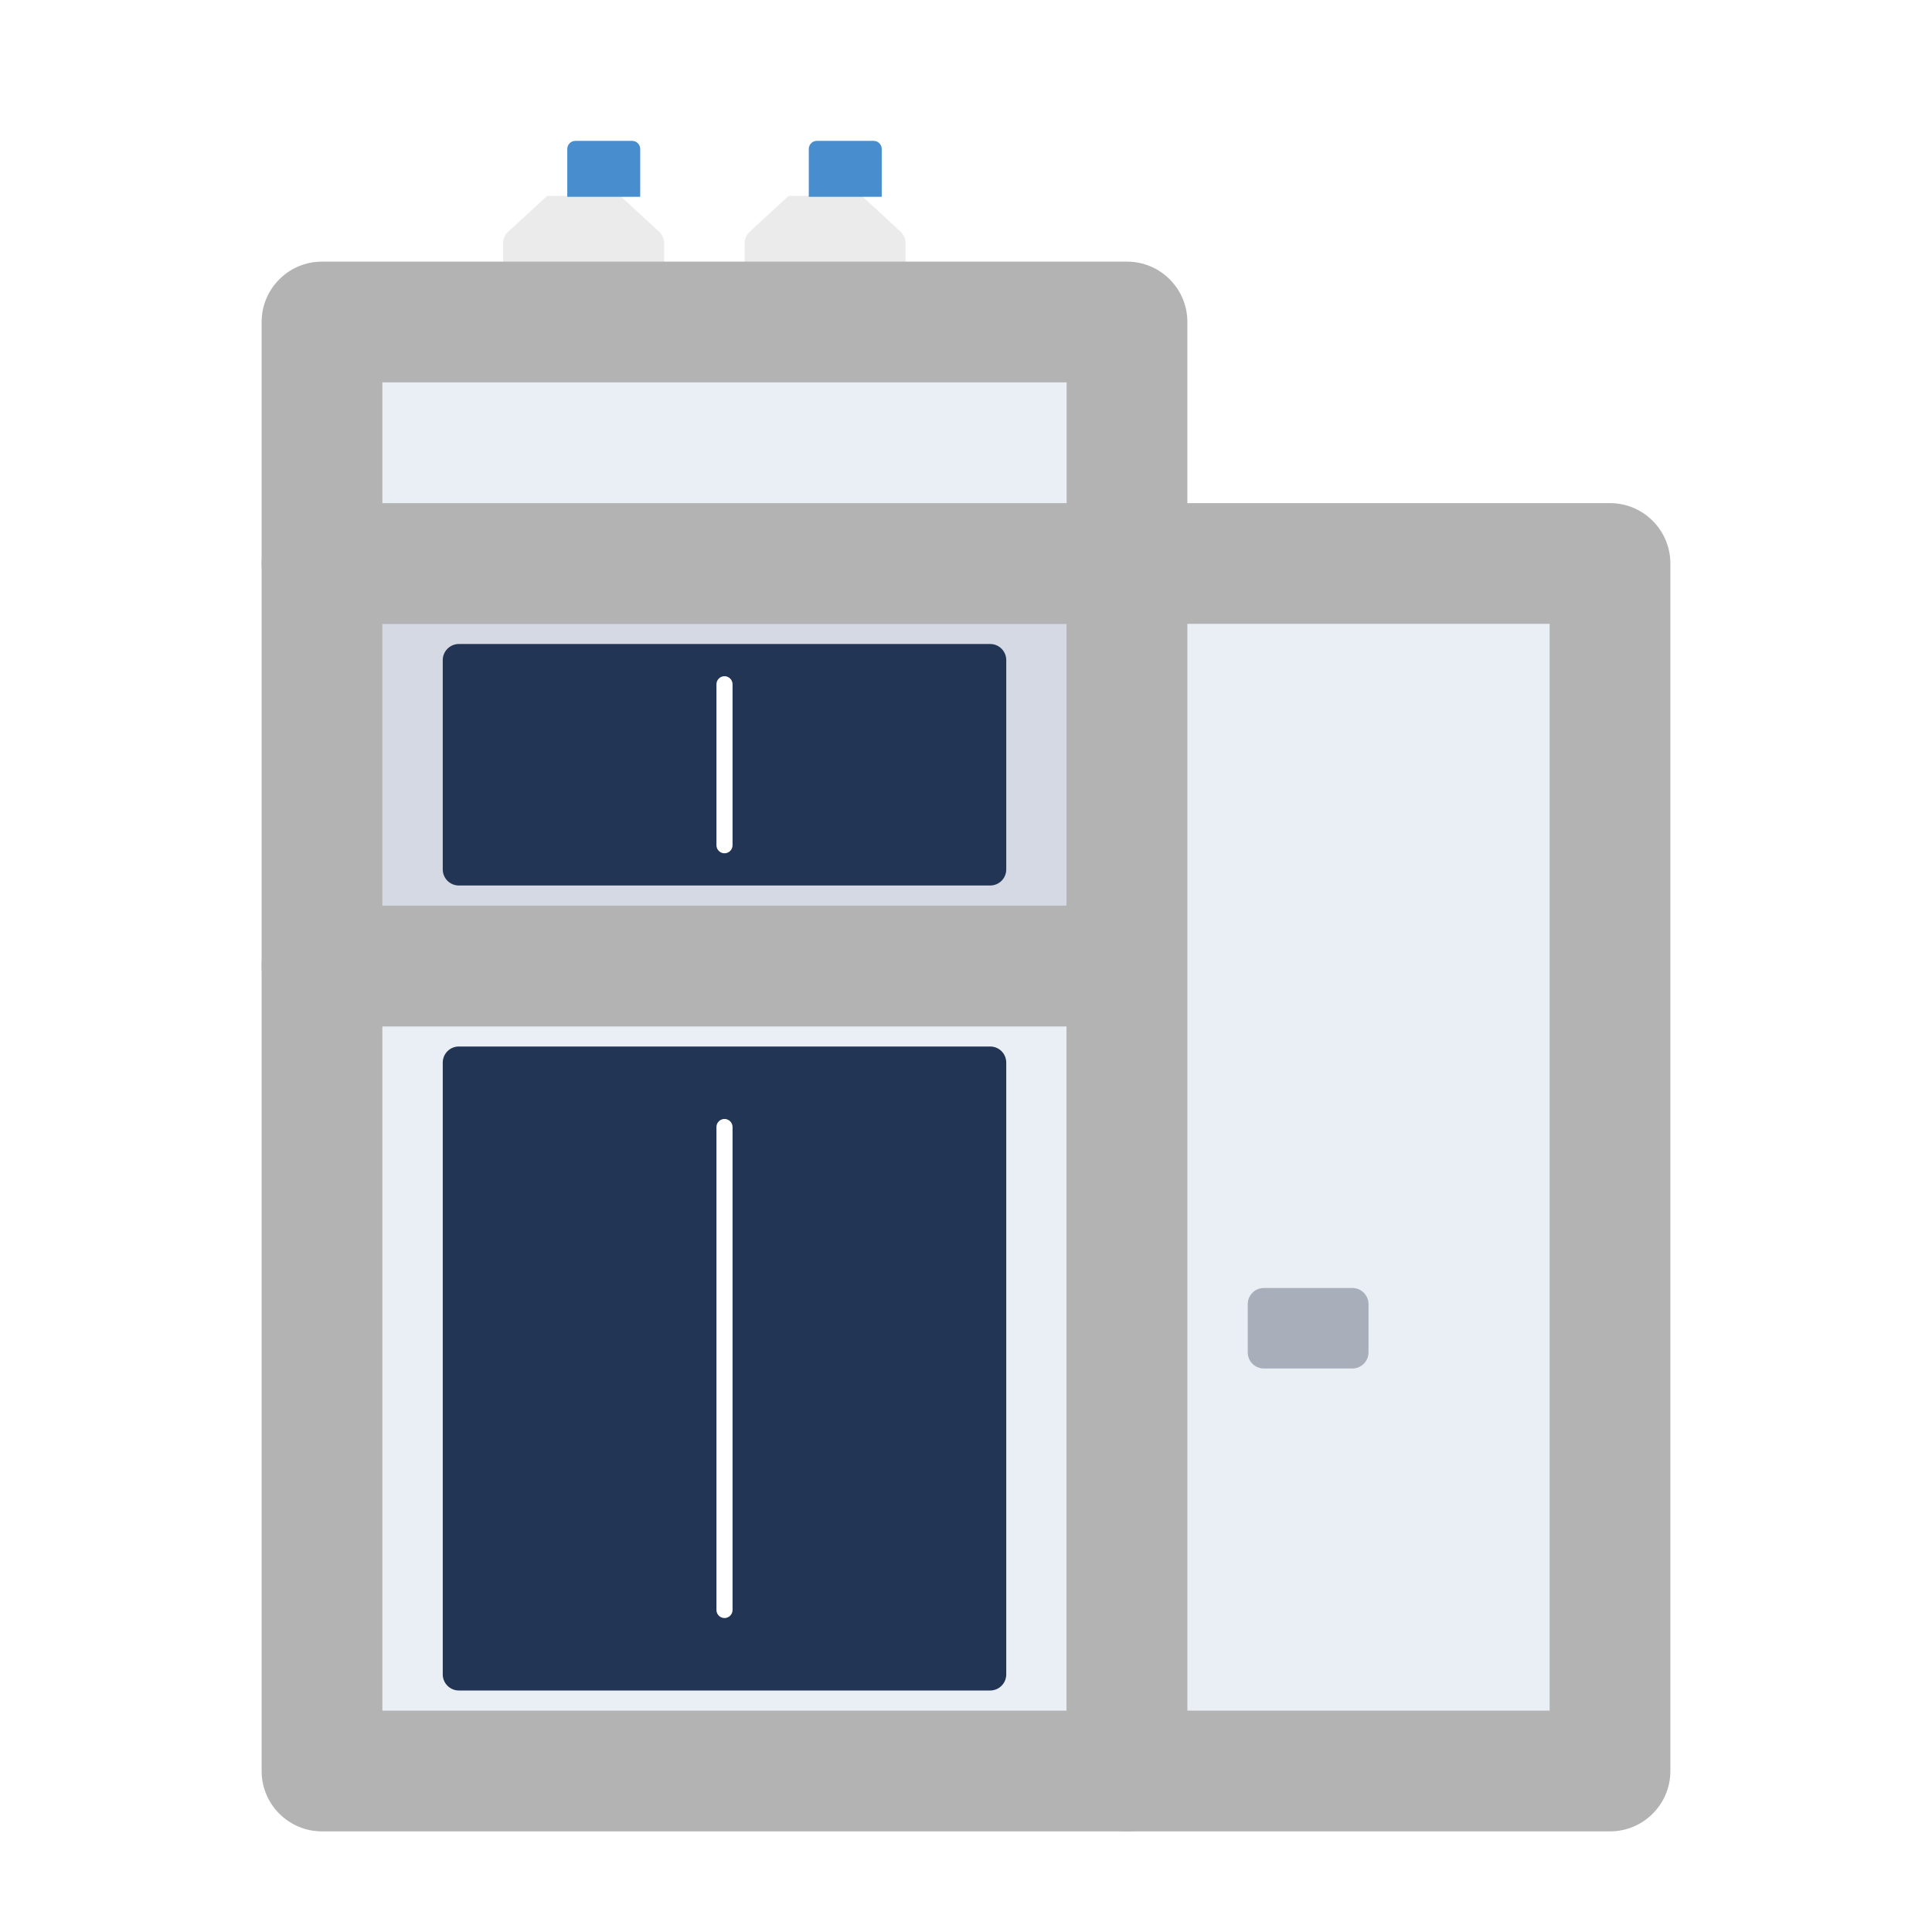 <svg width="24" height="24" viewBox="0 0 24 24" fill="none" xmlns="http://www.w3.org/2000/svg">
<g filter="url(#filter0_i_2277_508)">
<path d="M8.5 3.023V5.324C8.5 5.434 8.41 5.524 8.3 5.524H6.7C6.59 5.524 6.5 5.434 6.5 5.324V3.024C6.5 2.968 6.523 2.914 6.565 2.877L7.047 2.433H7.955L8.436 2.877C8.477 2.914 8.5 2.968 8.5 3.023Z" fill="#EBEBEB" class='xian'/>
</g>
<path d="M7.047 1.85C7.047 1.795 7.092 1.75 7.147 1.75H7.853C7.908 1.75 7.953 1.795 7.953 1.85V2.445H7.047L7.047 1.85Z" fill="#488ECE" class='xian'/>
<g filter="url(#filter1_i_2277_508)">
<path d="M11.5 3.023V5.324C11.5 5.434 11.411 5.524 11.3 5.524H9.7C9.59 5.524 9.5 5.434 9.5 5.324V3.024C9.5 2.968 9.523 2.914 9.565 2.877L10.047 2.433H10.955L11.436 2.877C11.477 2.914 11.5 2.968 11.5 3.023Z" fill="#EBEBEB" class='xian'/>
</g>
<path d="M10.047 1.85C10.047 1.795 10.092 1.75 10.147 1.75H10.853C10.908 1.75 10.953 1.795 10.953 1.85V2.445H10.047L10.047 1.85Z" fill="#488ECE" class='xian'/>
<path d="M4 12V22H14V12H4Z" fill="#EAEFF5" class='mian'/>
<path d="M5.5 13.2V20.8C5.5 20.91 5.59 21 5.7 21H12.3C12.411 21 12.5 20.91 12.5 20.8V13.2C12.5 13.089 12.411 13 12.3 13H5.7C5.59 13 5.5 13.089 5.5 13.2Z" fill="#223554"/>
<path fill-rule="evenodd" clip-rule="evenodd" d="M3.25 12C3.25 11.586 3.586 11.25 4 11.25H14C14.414 11.25 14.75 11.586 14.75 12V22C14.75 22.414 14.414 22.75 14 22.75H4C3.586 22.75 3.25 22.414 3.25 22V12ZM4.75 12.75V21.25H13.25V12.75H4.75Z" fill="#B3B3B3" class='xian'/>
<path d="M4 7V12H14V7H4Z" fill="#D4D9E3" class='mian'/>
<path d="M5.5 8.2V10.8C5.5 10.911 5.59 11 5.7 11H12.3C12.411 11 12.5 10.911 12.5 10.8V8.2C12.5 8.09 12.411 8 12.3 8H5.7C5.59 8 5.5 8.09 5.5 8.2Z" fill="#223554"/>
<path fill-rule="evenodd" clip-rule="evenodd" d="M3.25 7C3.25 6.586 3.586 6.25 4 6.25H14C14.414 6.25 14.75 6.586 14.75 7V12C14.75 12.414 14.414 12.75 14 12.75H4C3.586 12.75 3.25 12.414 3.25 12V7ZM4.75 7.75V11.25H13.25V7.75H4.75Z" fill="#B3B3B3" class='xian'/>
<path d="M4 4V7H14V4H4Z" fill="#EAEFF5" class='mian'/>
<path fill-rule="evenodd" clip-rule="evenodd" d="M3.25 4C3.25 3.586 3.586 3.25 4 3.25H14C14.414 3.25 14.75 3.586 14.75 4V7C14.75 7.414 14.414 7.75 14 7.75H4C3.586 7.75 3.25 7.414 3.25 7V4ZM4.75 4.75V6.25H13.25V4.75H4.75Z" fill="#B3B3B3" class='xian'/>
<path d="M14 7V22H20V7H14Z" fill="#EAEFF5" class='mian'/>
<path fill-rule="evenodd" clip-rule="evenodd" d="M13.25 7C13.25 6.586 13.586 6.25 14 6.25H20C20.414 6.25 20.75 6.586 20.75 7V22C20.75 22.414 20.414 22.75 20 22.75H14C13.586 22.75 13.25 22.414 13.25 22V7ZM14.75 7.75V21.25H19.25V7.75H14.75Z" fill="#B3B3B3" class='xian'/>
<path fill-rule="evenodd" clip-rule="evenodd" d="M9 8.4C9.055 8.4 9.1 8.445 9.1 8.5V10.5C9.1 10.555 9.055 10.6 9 10.6C8.945 10.6 8.9 10.555 8.9 10.5V8.5C8.9 8.445 8.945 8.4 9 8.4Z" fill="white"/>
<path d="M15.5 16.2V16.8C15.5 16.91 15.589 17 15.7 17H16.8C16.91 17 17 16.91 17 16.8V16.2C17 16.09 16.91 16 16.8 16H15.7C15.589 16 15.5 16.09 15.5 16.2Z" fill="#A8AFBA"/>
<path fill-rule="evenodd" clip-rule="evenodd" d="M9 13.9C9.055 13.9 9.1 13.945 9.1 14V20C9.1 20.055 9.055 20.1 9 20.1C8.945 20.1 8.9 20.055 8.9 20V14C8.9 13.945 8.945 13.9 9 13.9Z" fill="white"/>
<defs>
<filter id="filter0_i_2277_508" x="6.25" y="2.433" width="2.25" height="3.091" filterUnits="userSpaceOnUse" color-interpolation-filters="sRGB">
<feFlood flood-opacity="0" result="BackgroundImageFix"/>
<feBlend mode="normal" in="SourceGraphic" in2="BackgroundImageFix" result="shape"/>
<feColorMatrix in="SourceAlpha" type="matrix" values="0 0 0 0 0 0 0 0 0 0 0 0 0 0 0 0 0 0 127 0" result="hardAlpha"/>
<feOffset dx="-0.25"/>
<feGaussianBlur stdDeviation="0.25"/>
<feComposite in2="hardAlpha" operator="arithmetic" k2="-1" k3="1"/>
<feColorMatrix type="matrix" values="0 0 0 0 0 0 0 0 0 0 0 0 0 0 0 0 0 0 0.25 0"/>
<feBlend mode="normal" in2="shape" result="effect1_innerShadow_2277_508"/>
</filter>
<filter id="filter1_i_2277_508" x="9.25" y="2.433" width="2.25" height="3.091" filterUnits="userSpaceOnUse" color-interpolation-filters="sRGB">
<feFlood flood-opacity="0" result="BackgroundImageFix"/>
<feBlend mode="normal" in="SourceGraphic" in2="BackgroundImageFix" result="shape"/>
<feColorMatrix in="SourceAlpha" type="matrix" values="0 0 0 0 0 0 0 0 0 0 0 0 0 0 0 0 0 0 127 0" result="hardAlpha"/>
<feOffset dx="-0.25"/>
<feGaussianBlur stdDeviation="0.25"/>
<feComposite in2="hardAlpha" operator="arithmetic" k2="-1" k3="1"/>
<feColorMatrix type="matrix" values="0 0 0 0 0 0 0 0 0 0 0 0 0 0 0 0 0 0 0.25 0"/>
<feBlend mode="normal" in2="shape" result="effect1_innerShadow_2277_508"/>
</filter>
</defs>
</svg>
